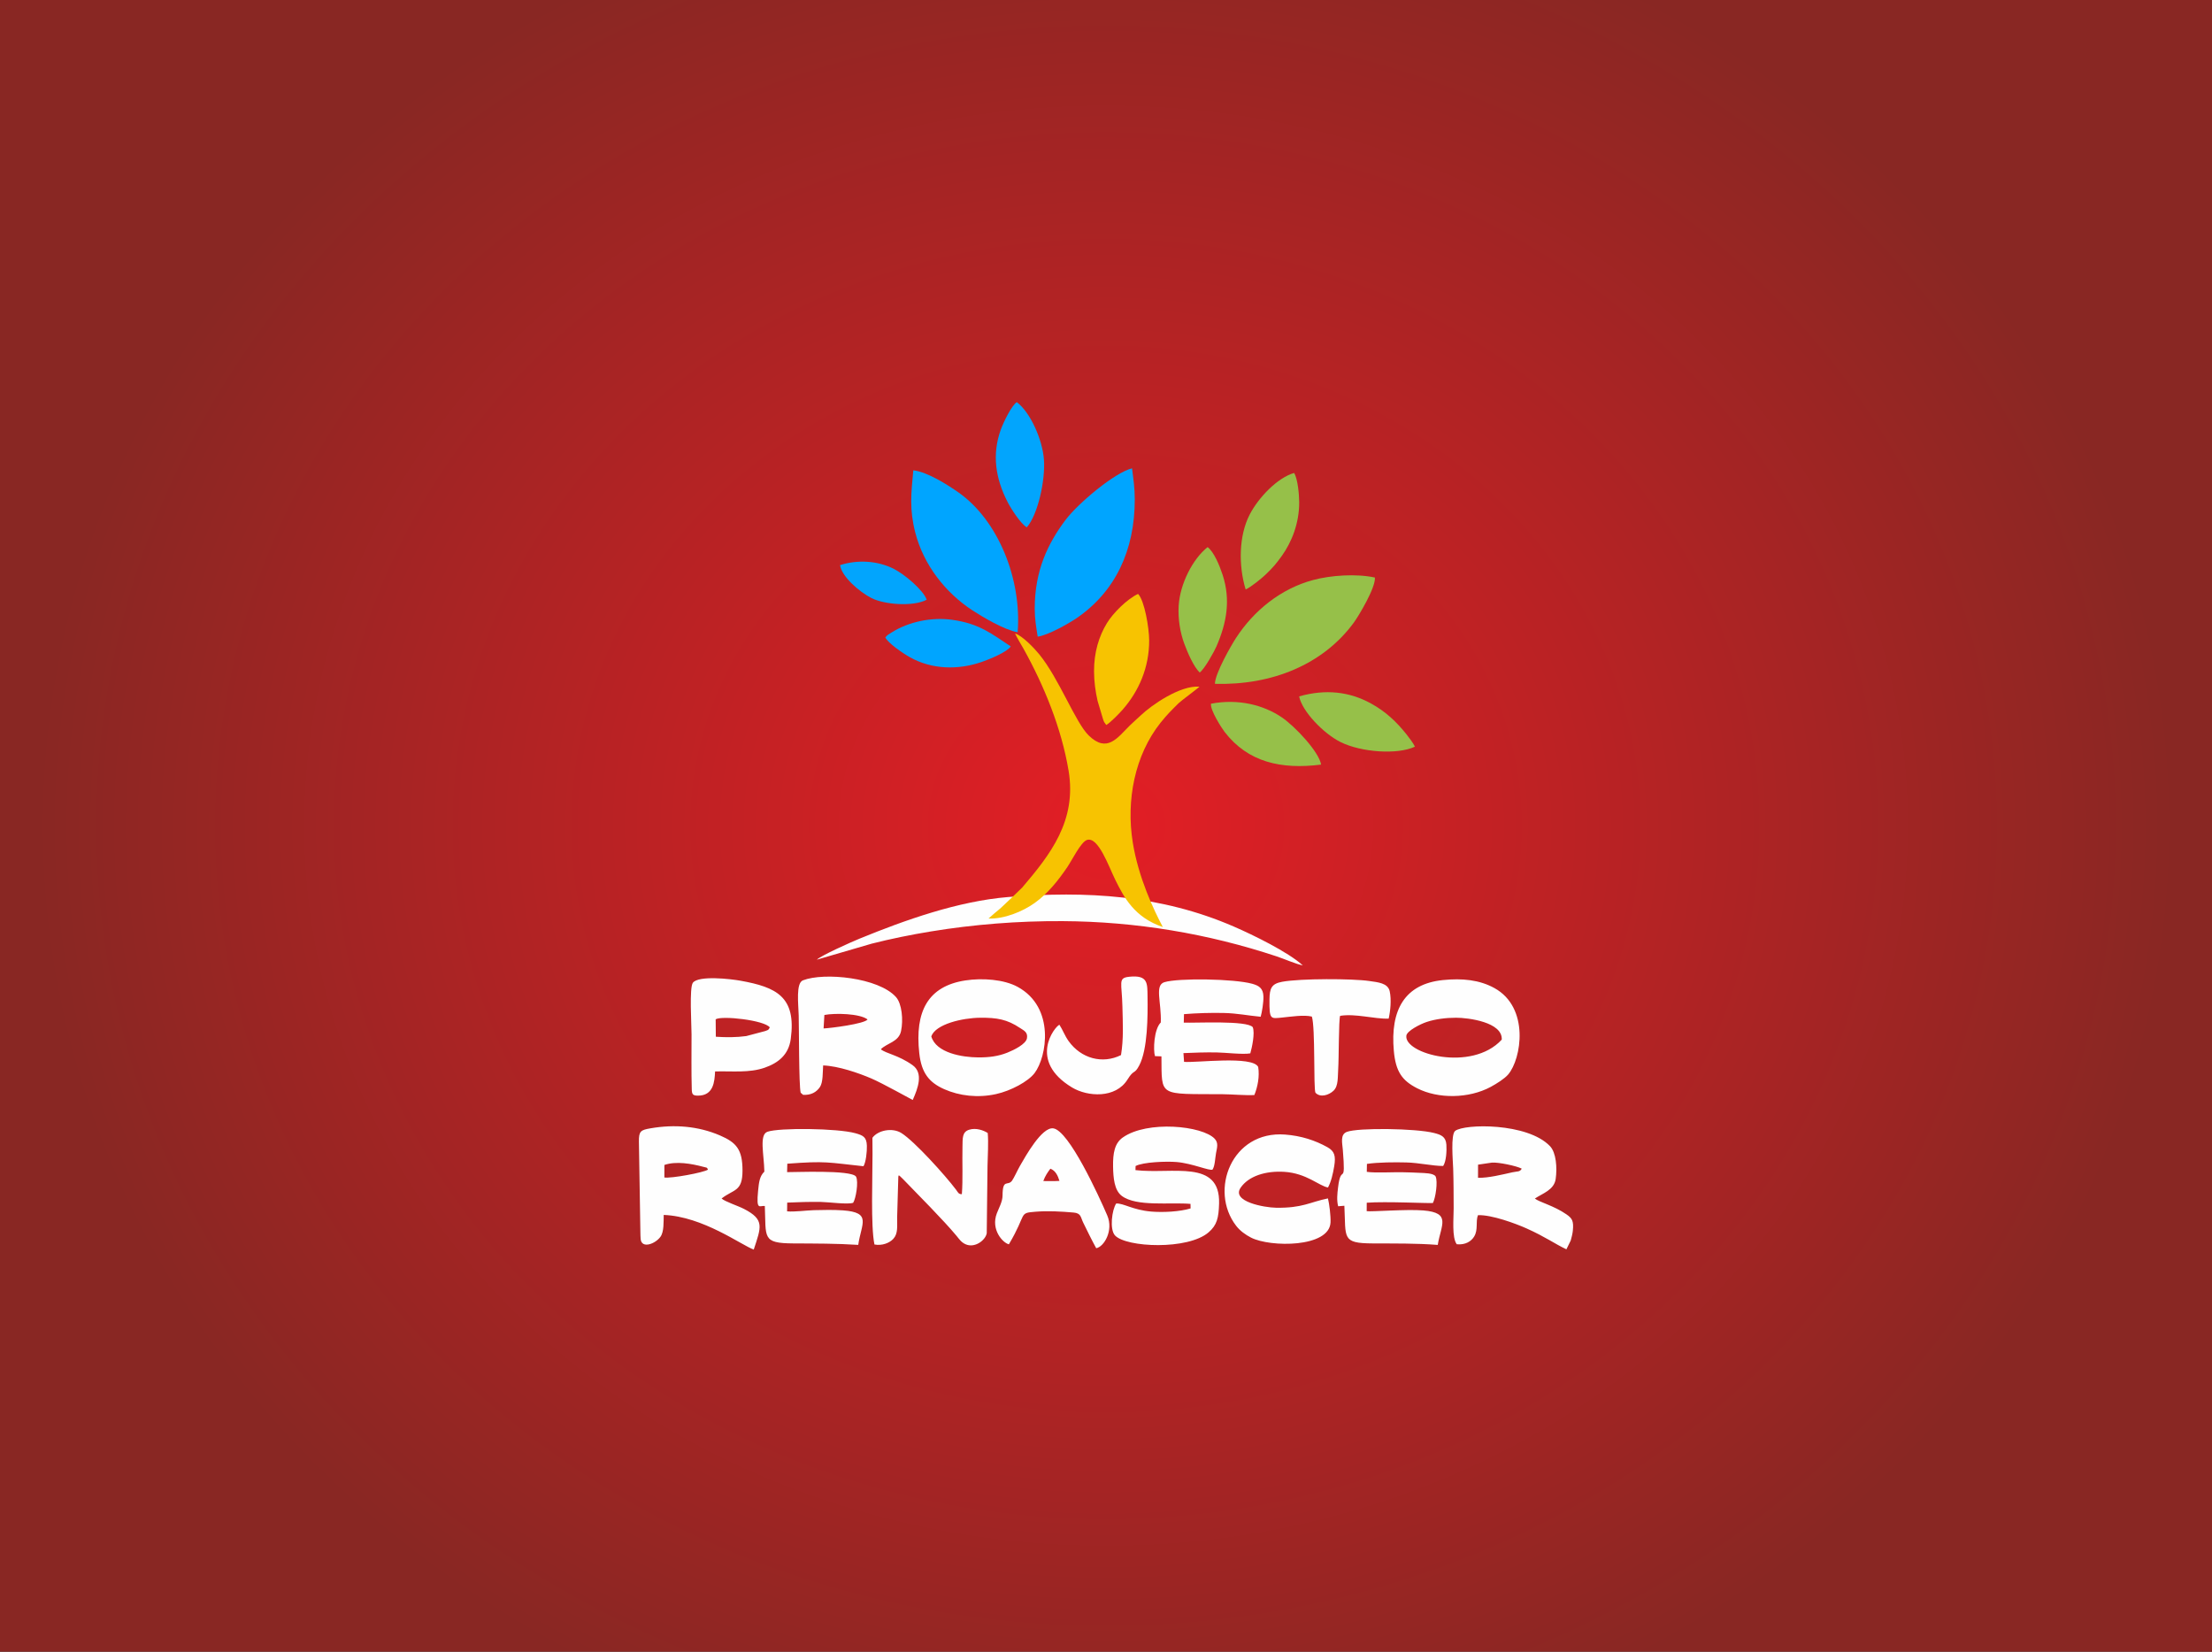 <?xml version="1.0" encoding="UTF-8"?>
<!DOCTYPE svg PUBLIC "-//W3C//DTD SVG 1.1//EN" "http://www.w3.org/Graphics/SVG/1.1/DTD/svg11.dtd">
<!-- Creator: CorelDRAW 2018 (64 Bit Versão de avaliação) -->
<svg xmlns="http://www.w3.org/2000/svg" xml:space="preserve" width="50.8mm" height="37.931mm" version="1.1" style="shape-rendering:geometricPrecision; text-rendering:geometricPrecision; image-rendering:optimizeQuality; fill-rule:evenodd; clip-rule:evenodd"
viewBox="0 0 5079.98 3793.1"
 xmlns:xlink="http://www.w3.org/1999/xlink">
 <rect x="0" y="0" width="5079.98" height="3793.1" fill="#333333" stroke="none"/>
 <defs>
  <style type="text/css">
   <![CDATA[
    .fil1 {fill:none}
    .fil2 {fill:#FEFEFE}
    .fil5 {fill:#00A5FF}
    .fil7 {fill:#02A5FD}
    .fil6 {fill:#96C049}
    .fil3 {fill:#F7C301}
    .fil4 {fill:#FEFEFE}
    .fil0 {fill:url(#id0)}
   ]]>
  </style>
  <radialGradient id="id0" gradientUnits="userSpaceOnUse" gradientTransform="matrix(1 -1.60002E-05 3.14961E-05 0.898 0 193)" cx="2539.99" cy="1896.55" r="2455.33" fx="2539.99" fy="1896.55">
   <stop offset="0" style="stop-opacity:1; stop-color:#E31E25"/>
   <stop offset="1" style="stop-opacity:1; stop-color:#892723"/>
  </radialGradient>
 </defs>
 <g id="Camada_x0020_1">
  <rect class="fil0" x="-0.01" y="0.02" width="5080" height="3793.06"/>
  <g id="_1407951761056">
   <g id="_1804974834192">
    <rect class="fil1" x="1462.14" y="818.7" width="2155.7" height="2155.7"/>
    <g>
     <path class="fil2" d="M2315.33 2060c-115.21,9.49 -237.22,52.95 -341.29,95.55 -19.21,7.87 -88.28,38.62 -98.11,48.29l125.91 -36.75c43.48,-11.07 89.89,-20.51 136.15,-28.1 97.9,-16.04 199.64,-24.23 302.21,-23.67 168.67,0.92 334.24,28.71 491.46,80.88 17.21,5.71 45.02,17.86 60.32,20.8 -33.64,-30.71 -113.98,-69.93 -158.3,-89.14 -167.57,-72.66 -338.21,-82.36 -518.35,-67.86z"/>
     <path class="fil3" d="M2297.28 2086.17c-9.16,7.5 -18.62,15.47 -27.18,23.23 36.27,1.24 78.43,-16.02 106,-35.72 30.5,-21.79 54.08,-51.59 75.05,-82.44 10.57,-15.57 31.15,-57.58 45.01,-62.28 26.01,-8.84 50.24,61.38 65.43,92.02 19.57,39.46 43.44,85.78 108.9,107.9 -21.06,-39.71 -56.03,-113.55 -69,-194.04 -15.68,-97.44 4.65,-200.88 63.85,-275.26 14.56,-18.29 26.18,-29.65 41.73,-45.02 5.4,-5.34 46.13,-35.32 47.5,-37.73 -45.11,-3.33 -110.69,43.13 -134.06,65.35 -9.27,8.81 -16.91,15.03 -26.1,24.15 -28.21,27.98 -51.83,63.57 -93.91,22.82 -31.03,-30.06 -67.5,-129.89 -114.23,-187.08 -10.25,-12.54 -38.27,-42.38 -55.12,-47.29 4.92,10.92 13.56,24.47 19.37,34.9 47.11,84.55 87.33,182.68 103.57,280.32 19.07,114.69 -41.79,192.29 -106.58,268.24 -1.77,2.08 -47.36,45.57 -50.23,47.93z"/>
     <path class="fil4" d="M2784.63 2685.95c5.6,-8.33 5.88,-26.01 8.05,-37.86 2.31,-12.57 6.07,-23.33 -3.13,-33.05 -28.34,-29.97 -154.47,-42.54 -210.93,-2.9 -18.69,13.13 -22.96,35.63 -22.39,67.03 0.46,25.68 2.77,54.11 19.97,67.13 33.48,25.33 110.46,14.35 157.86,18.36l0.19 10.42c-24.28,7.5 -63.73,9.59 -90.94,7.17 -42.11,-3.75 -62.46,-19.04 -79.87,-18.53 -9.93,14.67 -15.57,59.72 -2.75,73.46 25.82,27.66 167.67,33.83 215.02,-7.28 18.85,-16.37 23.05,-32.36 23.97,-66.22 2.79,-102.46 -107.43,-66.55 -192.02,-76.56l0.26 -9.39c17.28,-9.22 70.89,-11.14 94.04,-9.2 36.12,3.02 75.59,20.8 82.67,17.42zm-210.16 -263.01c-42.49,21.16 -91.42,8.06 -120.23,-31.94 -8.77,-12.18 -13.9,-26.51 -21.26,-37.7 -10.55,4.1 -73.05,82.6 29.1,144.07 35.77,21.53 100.05,25.63 127.34,-18.36 15.44,-24.88 15.33,-10.24 26.95,-32.37 19.39,-36.93 19.7,-112.93 19.02,-158.05 -0.45,-30.21 1.53,-50.19 -42.32,-45.48 -26.23,2.82 -16.61,13.1 -15.38,68.32 0.88,38.99 2.99,73.14 -3.22,111.51zm438.29 -88.43c8.23,25.39 3.47,165.35 8.25,174.86 11.05,11.89 30.71,5.66 41.48,-4.56 11.68,-11.1 9.43,-31.82 10.83,-51.28 1.48,-20.33 1.02,-112.1 4.35,-120.7 35.26,-5.79 78.71,7.54 111.5,6.4 3.97,-17.46 6.57,-43.62 2.39,-62.77 -4.18,-19.2 -27.46,-20.74 -46.83,-23.62 -38.17,-5.66 -157.86,-6.04 -199.91,1.71 -24.59,4.52 -29.11,14.77 -29.38,40.83 -0.5,47.03 2.44,43.94 29.27,41.36 18.82,-1.81 49.31,-6.76 68.05,-2.23zm-616.73 377.66c4,-11.47 10.61,-21.01 16.23,-28.3 11.9,4.51 17.16,15.99 20.82,28l-11.14 0.47 -15.98 0.03 -9.93 -0.2zm-79.08 145.32c42.87,-72.05 20.92,-71.58 61.54,-74.85 28.85,-2.32 58.15,-0.54 86.82,1.89 17.81,1.51 16.2,10.66 22.29,23.06 9.48,19.35 20.44,41.75 29.91,58.88 17.73,-3.06 40.33,-40.43 25.35,-75.28 -19.13,-44.48 -88.03,-195.2 -123.96,-199.97 -26.39,-3.5 -63.6,63.92 -76.44,86.03 -4.93,8.5 -14.08,28.56 -18.31,34.23 -9.86,13.17 -21.47,-5.85 -21.75,34.04 -0.1,14.21 -8.09,27.77 -13.06,40.67 -14.59,37.85 13.98,68.21 27.61,71.3zm732.86 -130.44c7.13,-12.99 11.44,-31.55 14.32,-49.11 3.84,-23.32 0.68,-34.35 -15.57,-43.42 -28.14,-15.71 -59.95,-26.17 -97.12,-29.04 -122.78,-9.48 -175.07,128.16 -112.71,209.32 8.91,11.6 21.27,20.61 34.44,27.35 43.93,22.51 179.75,23.26 182.48,-34.99 0.69,-14.59 -2.8,-42.47 -5.92,-55.1 -42.31,8.7 -57.89,22.28 -118.83,21.47 -26.94,-0.36 -103.61,-14.04 -81.75,-45.98 18.2,-26.61 57.15,-39.15 100.05,-36.5 51.56,3.2 80.01,32.38 100.61,36zm-1406.23 -386.29c14.23,-8.9 112.09,2.05 124.27,18.63 -3.67,7.09 -3.21,5.35 -10.7,8.41l-43.44 11.5c-22.08,3 -45.74,3.14 -69.79,1.52l-0.34 -40.06zm-1.37 119.77c39.29,-1.13 78.25,3.91 114.16,-8.68 31.23,-10.95 54.71,-29.71 59.63,-65.7 13.33,-97.67 -33.6,-119.18 -115.23,-133.95 -22.95,-4.15 -96.06,-12.56 -109.48,4.54 -8.57,10.92 -3.08,97.44 -3.11,118.64 -0.03,41.53 -0.66,84.35 0.49,125.75 0.33,11.74 2.04,14.86 13.88,14.96 36.11,0.29 38.58,-32.08 39.66,-55.56zm420.82 241.27c1.6,-0.55 -2.63,-7.99 10.8,5.93 32.96,34.2 92.48,93.73 122.99,130.47 6.4,7.71 10.4,14.31 20.04,18.9 21.47,10.21 46.47,-8.93 49.23,-25.08l1.79 -155.14c0.36,-22.88 2.55,-52.75 0.46,-75.01 -9.9,-6.31 -27.06,-12.44 -42.77,-7.46 -16.31,5.19 -14.75,19.97 -15.2,39.07 -0.83,34.64 1.21,75.35 -1.44,108.92 -7.95,0.1 -8.98,-4.5 -13.34,-10.31 -24.45,-32.54 -95.2,-111.12 -125.59,-130.15 -20.9,-13.08 -54.09,-6.3 -66.47,10.99l0.23 36.55c0.17,52.09 -4.41,166.81 4.46,208.45 17.39,3.36 34.46,-3.4 43.17,-12.83 11.41,-12.35 8.71,-28.79 8.91,-49.44l2.73 -93.86zm1385.8 -314.29c-69.22,75.38 -225.86,32.25 -218.97,-9.53 1.76,-10.7 31.47,-26.12 46.86,-31.17 20.28,-6.66 44.19,-9.6 67.27,-9.62 27.4,-0.02 107.31,9.94 104.84,50.32zm-135.07 -136.82c-87.96,8.92 -121.18,68.77 -112.77,162.52 4.31,48.18 19.35,68.42 53.54,85.92 48.29,24.73 118.71,23.93 168.91,-3.1 13.87,-7.47 31.88,-18.89 40.07,-28.44 30.67,-35.75 49.82,-153.71 -31.53,-198.56 -34.28,-18.89 -73.77,-22.85 -118.22,-18.34zm-1175 129.26c9.98,-28.15 71.43,-42.34 112,-42.75 38.67,-0.38 62.36,3.73 92.05,23.69 8.23,5.53 18.16,9.35 15.63,23.47 -2.42,13.5 -29.62,26.84 -45.13,33.04 -20.95,8.36 -42.09,11.05 -67.11,10.87 -36.05,-0.25 -96.49,-10.02 -107.44,-48.32zm78.29 -128.44c-85.74,13.13 -116.54,70.83 -105.88,167.24 5.02,45.36 22.61,67.08 57.21,82.46 35.08,15.59 77.42,20.46 119.06,11.3 34.21,-7.54 73.81,-28.84 88.56,-48.28 27.99,-36.9 47.84,-150.57 -39.02,-198 -31.24,-17.05 -80.7,-20.73 -119.93,-14.72zm1104.68 377.3c-1.35,-18.8 -12.35,-22.89 -28.32,-26.99 -41.3,-10.6 -174.34,-12.47 -200.39,-2.48 -15.61,6 -10.42,25.4 -9.16,40.94 7.21,89.43 -4.09,28.31 -10.97,86.94 -1.71,14.59 -3.34,28.38 0.21,42.89l14.32 -1.14c3.68,74.44 -6.62,86.09 64.86,86.49 49.15,0.27 100.56,-0.47 149.61,3.44 7.41,-46.01 31.75,-73.81 -33.12,-79.19 -38.35,-3.18 -120.19,3.38 -130.08,1.68l0.12 -19.4c42.26,-3.32 145.73,1.75 151.86,0.66 6.23,-11.24 11.76,-49.28 6.27,-61.08 -4.91,-7.86 -26.25,-7.58 -35.29,-8.17 -12.81,-0.83 -26.3,-0.99 -38.95,-1.35 -22.8,-0.65 -63.95,1.99 -83.77,-0.97l0.32 -18.22c25.82,-3.89 63.96,-4.01 90.64,-3.35 28.86,0.72 60.31,8.11 84.44,8.1 7,-10.16 8.39,-34.82 7.4,-48.8zm-655.91 -280.83c-15.95,16.02 -17.61,63.68 -13.37,77.35l14.86 0.58c0.96,94.03 -7.97,85.88 140.34,86.9 21.51,0.15 53.73,3.08 73.03,1.9 7.53,-18.6 12.38,-42.6 8.82,-64.5 -13.04,-26.51 -143.37,-9.02 -170.25,-11.73l-1.4 -20.06c25.88,-1.11 50.4,-2 76.1,-1.56 20.25,0.34 60.47,5.21 77.44,2.15 3.86,-13.2 10.95,-46.55 5.67,-60.11 -13.09,-16.01 -130.9,-9.34 -158.45,-10.48l0.46 -19.47c30.22,-2.44 61.52,-3.3 90.86,-2.71 32.04,0.65 55.34,5.97 85.25,8.69 2.98,-9.95 6.72,-33.09 6.34,-46.43 -0.51,-18.69 -9.73,-24.88 -25.66,-29.31 -41.6,-11.58 -169.97,-13.48 -201.82,-3.64 -22.84,7.06 -6.53,46.01 -8.22,92.43zm-675 283.09c-0.64,-20.09 -8.85,-23.74 -26.28,-28.66 -41.17,-11.59 -176.03,-12.88 -202.24,-3.31 -19.14,6.99 -7.66,52.25 -6.92,91.49 -11.02,10.52 -12.49,24.8 -14.4,44.16 -4.64,47 3.8,33.13 15.47,34.73 3.02,72.88 -6.89,85.57 65.23,85.98 49.65,0.28 99.57,0.1 149.31,3.36 7.02,-48.89 31.83,-74.47 -35.18,-79.26 -21.45,-1.53 -44.66,-1 -66.2,-0.46 -18.22,0.46 -44.88,4.36 -62,2.7l0.23 -20.05c26.22,-1.13 51.44,-2 77.74,-1.53 17.85,0.33 60.67,6.24 73.69,2.02 6.12,-8.94 12.94,-48.37 6.61,-60.18 -10.5,-16.06 -144.36,-9.88 -158.27,-10.28l0.48 -19.34c89.83,-6.81 92.91,-2.83 174.93,5.79 5.58,-8.94 8.24,-33.39 7.8,-47.16zm-465.07 72.98l0.05 -28.78c27.12,-9.31 62.43,-2.93 89.69,4.36 9.89,2.64 7.15,0.61 10.42,6.39 -10.11,6.8 -84.76,20.56 -100.16,18.03zm-55.08 125.87c0.17,4.8 0.1,11.16 0.62,15.76 2.54,22.71 33.91,10.73 45.59,-5.62 8.26,-11.56 6.93,-34.41 7.36,-50.04 90.51,3.53 178.81,69.77 206.77,79.54 16.95,-51.71 25.52,-68.64 -22.34,-93.32 -14.39,-7.41 -44.08,-16.86 -51.51,-23.98 28.15,-21.82 47.98,-15.14 48.02,-63.96 0.03,-48.56 -14.08,-64.57 -51.59,-80.76 -49.91,-21.54 -104.69,-25.93 -159.46,-16.47 -22.49,3.89 -27.28,6.19 -26.85,31l3.39 207.85zm1923.67 -125.13l0.09 -30.2 31.65 -4.69c14.67,-1.29 57.09,7.56 68.66,13.84 -4.29,8.02 -9.66,5.75 -21.5,8.39 -23.98,5.33 -54.72,13.11 -78.9,12.66zm130.53 47.6c18.1,-12.04 44.22,-19.74 47.83,-44.89 3.71,-25.84 1.13,-60.5 -12.92,-75.27 -51.86,-54.51 -196.82,-51.68 -217.93,-35.19 -10.63,8.3 -5.13,69.38 -4.54,86.7 1.04,30.55 0.92,60.8 1.09,91.37 0.11,21.42 -4.49,67.2 7.14,82.23 19.87,1.97 33.3,-6.7 39.99,-17.81 9.65,-16.07 2.81,-33.5 8.68,-48.98 31.4,-1.17 86.61,19.26 111.61,30.46 43.74,19.63 64.41,35.21 91.52,47.99l9.89 -20.21c1.68,-5.64 4.13,-15.35 4.84,-22.15 2.4,-23.06 -1.69,-28.92 -14.64,-37.93 -28.83,-20.03 -63.32,-28.37 -72.56,-36.32zm-1631.65 -421.57c24.81,-4.76 81.73,-3.32 99.2,10.3 -7.03,10.1 -84.91,20.01 -101.04,20.66l1.84 -30.96zm-54.47 178.53l5.55 4.85c17.87,1.17 30.66,-5.93 38.76,-17.97 7.29,-10.83 6.22,-34.35 7.31,-49.53 35.31,1.38 81.55,17.45 110.79,29.98 26.58,11.39 92.23,48.33 94.95,49.38 11.7,-26.29 25.31,-61.71 -0.42,-80.04 -32.66,-23.25 -60.35,-26.27 -72.81,-36.38 13.76,-14.38 41.12,-16.55 46.43,-41.88 5.39,-25.66 1.99,-62.73 -11.54,-77.97 -39.8,-44.86 -165.18,-57.52 -213.86,-38.49 -16.37,6.39 -10.41,54 -9.67,80.49 0.84,29.79 0.32,160.46 4.51,177.56z"/>
     <path class="fil5" d="M2376.32 1397.78c0.04,24.8 3.4,41.9 6.76,64.3 24.95,-3.55 72.78,-31.13 89.93,-42.89 88.04,-60.35 133.25,-155.26 133.04,-272.67 -0.05,-26.67 -3.16,-46.13 -6.28,-71.05 -39.47,9.57 -124.03,80.31 -152.93,118.83 -40.04,53.38 -70.65,115.77 -70.52,203.48z"/>
     <path class="fil5" d="M2337.11 1452c9.58,-121.49 -44.24,-257.09 -136.46,-321.54 -22.77,-15.9 -70.18,-46.69 -103.21,-50.4 -4.99,53.73 -9.11,89.42 4.45,142.6 19,74.51 69.48,138.61 131.32,178.98 23.28,15.19 72.94,44.82 103.9,50.36z"/>
     <path class="fil6" d="M2790.12 1570.39c130.16,3.67 247.95,-43.77 318.93,-140.51 10.9,-14.87 50.4,-80.25 48.5,-103.56 -42.97,-9.32 -101.42,-5.21 -141.92,5.64 -74.08,19.84 -136.2,70.17 -177.15,133.23 -11.24,17.31 -48.13,81.49 -48.36,105.2z"/>
     <path class="fil3" d="M2512.52 1541.68c0.06,23.45 3.24,46.54 8.21,68.11l12.51 41.94c1.09,2.99 1.03,3.3 2.56,6.54l4.82 6.64c9.06,-5.06 29.92,-26.48 37.63,-35.3 37.21,-42.58 60.92,-96.5 60.89,-158.74 -0.01,-28.44 -10.69,-91.93 -25.49,-106.98 -25.21,11.76 -57.37,43.83 -71.61,67.22 -18.24,29.97 -29.64,66.8 -29.52,110.57z"/>
     <path class="fil6" d="M2860.69 1353.6c11.11,-4.46 36.96,-25.62 45.18,-33.46 16.78,-16 24.93,-25.39 38.16,-43.95 22.31,-31.28 39.79,-74.26 39.65,-122.81 -0.05,-17.84 -3.35,-53.91 -11.7,-67.27 -37.89,10.87 -81.47,55.87 -102,95.51 -24.98,48.24 -25.99,117.03 -9.29,171.98z"/>
     <path class="fil6" d="M2755.16 1544.45c11.36,-8.18 33.71,-48.93 38.54,-60.1 23.06,-53.27 33.21,-105.94 14.11,-164.27 -7.21,-22 -19.8,-52.33 -34.39,-63.69 -34.55,27.41 -63.45,84.54 -66.51,134.51 -1.89,30.94 3.55,62.22 12.97,87.64 8.09,21.81 21.68,52.74 35.28,65.91z"/>
     <path class="fil5" d="M2033.2 1464.02c6.57,12.8 38.18,34.99 56.12,45.1 50.43,28.43 110.72,29.96 165.28,11.02 18.36,-6.37 58.11,-22.58 66.7,-35.67 -43.65,-28.52 -71.29,-52.32 -134.67,-61.13 -47.02,-6.53 -99.31,4.14 -139.09,29.14 -6.6,4.14 -10.54,6.03 -14.34,11.54z"/>
     <path class="fil7" d="M2358.03 1211c25.44,-28.64 42.99,-108.16 39.4,-155.88 -3.44,-45.63 -31.02,-108.11 -62.22,-131.58 -11.51,6.92 -30.19,44.9 -36.73,62.87 -20.85,57.31 -12.06,112.55 15.12,165.73 8.85,17.32 30.49,50.5 44.43,58.86z"/>
     <path class="fil6" d="M2983.56 1599.19c6.66,34.21 55.96,85.52 95.28,105.02 47.32,23.49 130.78,29.43 170.66,10.45 -3.72,-7.91 -14.15,-21.73 -19.86,-28.86 -22.68,-28.32 -47.23,-51.65 -80.57,-70.04 -49.91,-27.51 -104.37,-33.81 -165.51,-16.57z"/>
     <path class="fil6" d="M2781.09 1616.01c-2.23,14.45 24.35,55.81 31.31,64.84 53.63,69.61 129.79,86.63 221.6,75 -4.88,-29.46 -60.05,-87.88 -90.12,-108.38 -42.09,-28.67 -100.3,-43.33 -162.79,-31.46z"/>
     <path class="fil7" d="M1929.23 1297.76c3.77,26.66 44.71,61.7 71.91,75.57 30.03,15.32 96.51,20.26 127.05,3.9 -7.67,-22.16 -51.2,-58.67 -75.75,-71.01 -36.67,-18.43 -82.25,-21.54 -123.21,-8.46z"/>
    </g>
   </g>
  </g>
 </g>
</svg>
